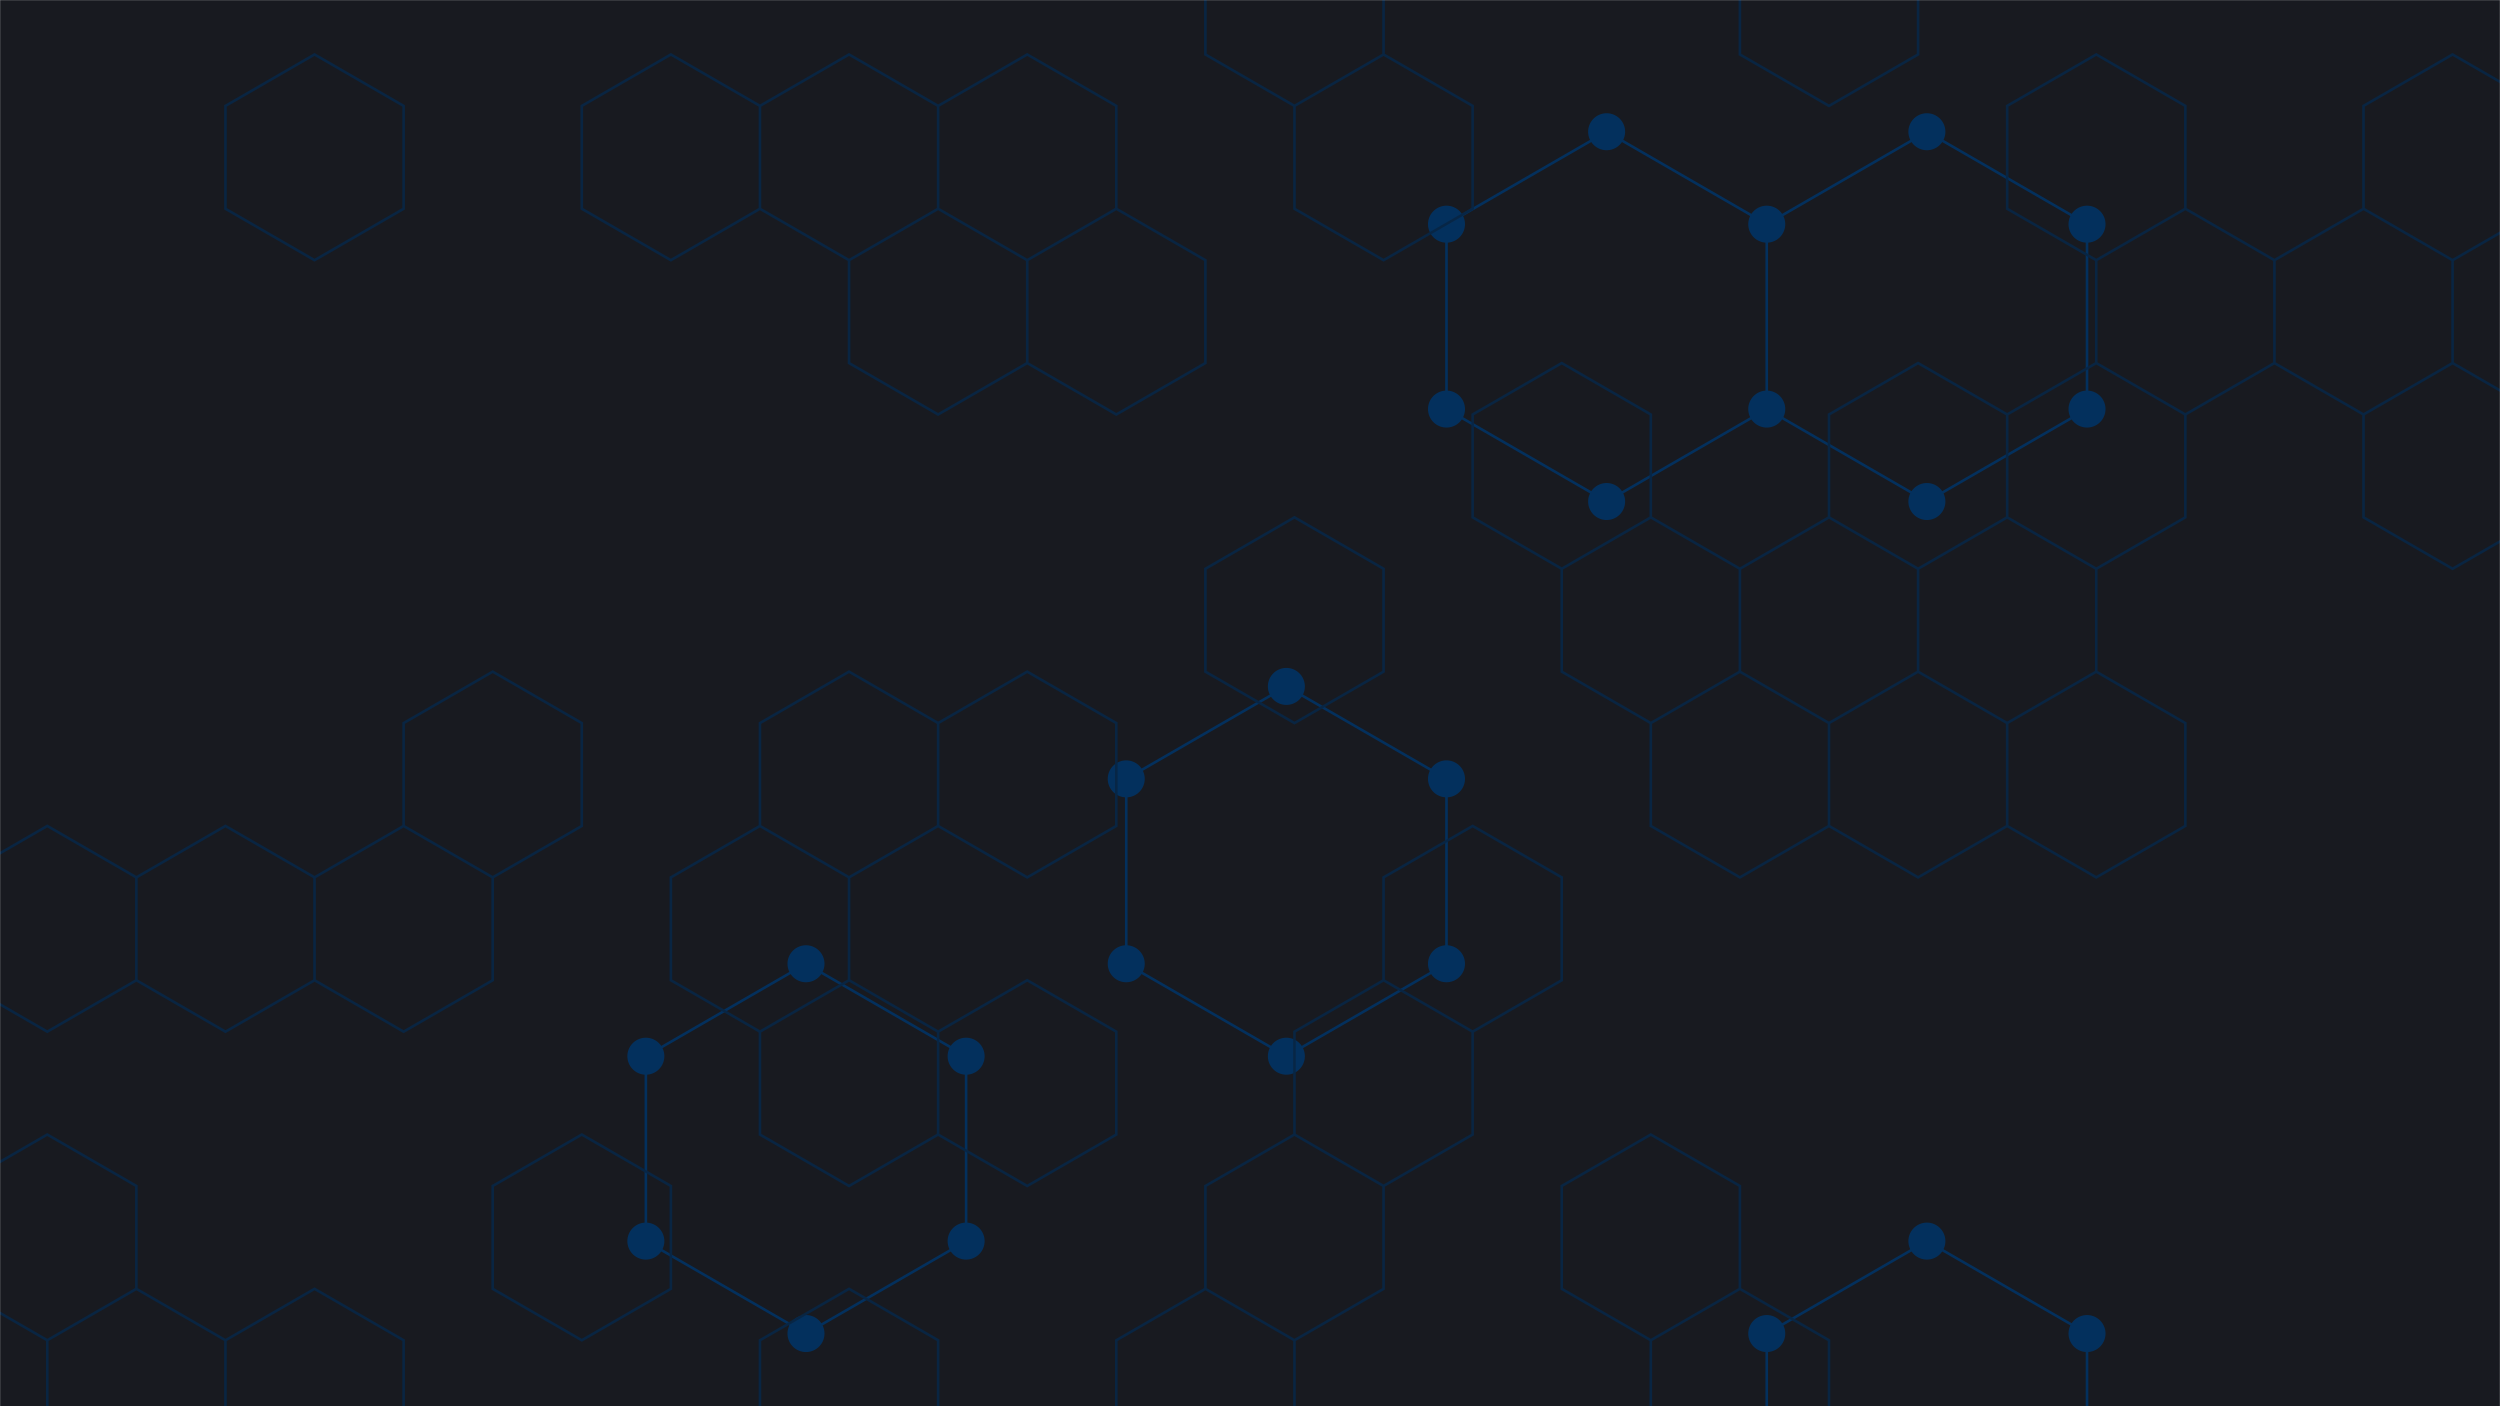 <svg xmlns="http://www.w3.org/2000/svg" version="1.1" xmlns:xlink="http://www.w3.org/1999/xlink" xmlns:svgjs="http://svgjs.dev/svgjs" width="1920" height="1080" preserveAspectRatio="none" viewBox="0 0 1920 1080"><g mask="url(&quot;#SvgjsMask1201&quot;)" fill="none"><rect width="1920" height="1080" x="0" y="0" fill="rgba(24, 26, 32, 1)"></rect><path d="M619 740.17L741.98 811.17L741.98 953.17L619 1024.17L496.02 953.17L496.02 811.17zM987.93 527.17L1110.91 598.17L1110.91 740.17L987.93 811.17L864.95 740.17L864.95 598.17zM1233.89 101.17L1356.87 172.17L1356.87 314.17L1233.89 385.17L1110.91 314.17L1110.91 172.17zM1479.85 101.17L1602.83 172.17L1602.83 314.17L1479.85 385.17L1356.87 314.17L1356.87 172.17zM1479.85 953.17L1602.83 1024.17L1602.83 1166.17L1479.85 1237.17L1356.87 1166.17L1356.87 1024.17z" stroke="#03305d" stroke-width="2"></path><path d="M604.8 740.17 a14.2 14.2 0 1 0 28.4 0 a14.2 14.2 0 1 0 -28.4 0zM727.78 811.17 a14.2 14.2 0 1 0 28.4 0 a14.2 14.2 0 1 0 -28.4 0zM727.78 953.17 a14.2 14.2 0 1 0 28.4 0 a14.2 14.2 0 1 0 -28.4 0zM604.8 1024.17 a14.2 14.2 0 1 0 28.4 0 a14.2 14.2 0 1 0 -28.4 0zM481.82 953.17 a14.2 14.2 0 1 0 28.4 0 a14.2 14.2 0 1 0 -28.4 0zM481.82 811.17 a14.2 14.2 0 1 0 28.4 0 a14.2 14.2 0 1 0 -28.4 0zM973.73 527.17 a14.2 14.2 0 1 0 28.4 0 a14.2 14.2 0 1 0 -28.4 0zM1096.71 598.17 a14.2 14.2 0 1 0 28.4 0 a14.2 14.2 0 1 0 -28.4 0zM1096.71 740.17 a14.2 14.2 0 1 0 28.4 0 a14.2 14.2 0 1 0 -28.4 0zM973.73 811.17 a14.2 14.2 0 1 0 28.4 0 a14.2 14.2 0 1 0 -28.4 0zM850.75 740.17 a14.2 14.2 0 1 0 28.4 0 a14.2 14.2 0 1 0 -28.4 0zM850.75 598.17 a14.2 14.2 0 1 0 28.4 0 a14.2 14.2 0 1 0 -28.4 0zM1219.69 101.17 a14.2 14.2 0 1 0 28.4 0 a14.2 14.2 0 1 0 -28.4 0zM1342.67 172.17 a14.2 14.2 0 1 0 28.4 0 a14.2 14.2 0 1 0 -28.4 0zM1342.67 314.17 a14.2 14.2 0 1 0 28.4 0 a14.2 14.2 0 1 0 -28.4 0zM1219.69 385.17 a14.2 14.2 0 1 0 28.4 0 a14.2 14.2 0 1 0 -28.4 0zM1096.71 314.17 a14.2 14.2 0 1 0 28.4 0 a14.2 14.2 0 1 0 -28.4 0zM1096.71 172.17 a14.2 14.2 0 1 0 28.4 0 a14.2 14.2 0 1 0 -28.4 0zM1465.65 101.17 a14.2 14.2 0 1 0 28.4 0 a14.2 14.2 0 1 0 -28.4 0zM1588.63 172.17 a14.2 14.2 0 1 0 28.4 0 a14.2 14.2 0 1 0 -28.4 0zM1588.63 314.17 a14.2 14.2 0 1 0 28.4 0 a14.2 14.2 0 1 0 -28.4 0zM1465.65 385.17 a14.2 14.2 0 1 0 28.4 0 a14.2 14.2 0 1 0 -28.4 0zM1465.65 953.17 a14.2 14.2 0 1 0 28.4 0 a14.2 14.2 0 1 0 -28.4 0zM1588.63 1024.17 a14.2 14.2 0 1 0 28.4 0 a14.2 14.2 0 1 0 -28.4 0zM1588.63 1166.17 a14.2 14.2 0 1 0 28.4 0 a14.2 14.2 0 1 0 -28.4 0zM1465.65 1237.17 a14.2 14.2 0 1 0 28.4 0 a14.2 14.2 0 1 0 -28.4 0zM1342.67 1166.17 a14.2 14.2 0 1 0 28.4 0 a14.2 14.2 0 1 0 -28.4 0zM1342.67 1024.17 a14.2 14.2 0 1 0 28.4 0 a14.2 14.2 0 1 0 -28.4 0z" fill="#03305d"></path><path d="M36.3 634.33L104.72 673.83L104.72 752.83L36.3 792.33L-32.12 752.83L-32.12 673.83zM36.3 871.33L104.72 910.83L104.72 989.83L36.3 1029.33L-32.12 989.83L-32.12 910.83zM104.72 989.83L173.14 1029.33L173.14 1108.33L104.72 1147.83L36.3 1108.33L36.3 1029.33zM241.55 41.83L309.97 81.33L309.97 160.33L241.55 199.83L173.14 160.33L173.14 81.33zM173.14 634.33L241.55 673.83L241.55 752.83L173.14 792.33L104.72 752.83L104.72 673.83zM241.55 989.83L309.97 1029.33L309.97 1108.33L241.55 1147.83L173.14 1108.33L173.14 1029.33zM378.39 515.83L446.81 555.33L446.81 634.33L378.39 673.83L309.97 634.33L309.97 555.33zM309.97 634.33L378.39 673.83L378.39 752.83L309.97 792.33L241.55 752.83L241.55 673.83zM515.23 41.83L583.64 81.33L583.64 160.33L515.23 199.83L446.81 160.33L446.81 81.33zM446.81 871.33L515.23 910.83L515.23 989.83L446.81 1029.33L378.39 989.83L378.39 910.83zM652.06 41.83L720.48 81.33L720.48 160.33L652.06 199.83L583.64 160.33L583.64 81.33zM652.06 515.83L720.48 555.33L720.48 634.33L652.06 673.83L583.64 634.33L583.64 555.33zM583.64 634.33L652.06 673.83L652.06 752.83L583.64 792.33L515.23 752.83L515.23 673.83zM652.06 752.83L720.48 792.33L720.48 871.33L652.06 910.83L583.64 871.33L583.64 792.33zM652.06 989.83L720.48 1029.33L720.48 1108.33L652.06 1147.83L583.64 1108.33L583.64 1029.33zM788.9 41.83L857.32 81.33L857.32 160.33L788.9 199.83L720.48 160.33L720.48 81.33zM720.48 160.33L788.9 199.83L788.9 278.83L720.48 318.33L652.06 278.83L652.06 199.83zM788.9 515.83L857.32 555.33L857.32 634.33L788.9 673.83L720.48 634.33L720.48 555.33zM788.9 752.83L857.32 792.33L857.32 871.33L788.9 910.83L720.48 871.33L720.48 792.33zM857.32 160.33L925.73 199.83L925.73 278.83L857.32 318.33L788.9 278.83L788.9 199.83zM925.73 989.83L994.15 1029.33L994.15 1108.33L925.73 1147.83L857.32 1108.33L857.32 1029.33zM994.15 -76.67L1062.57 -37.17L1062.57 41.83L994.15 81.33L925.73 41.83L925.73 -37.17zM1062.57 41.83L1130.99 81.33L1130.99 160.33L1062.57 199.83L994.15 160.33L994.15 81.33zM994.15 397.33L1062.57 436.83L1062.57 515.83L994.15 555.33L925.73 515.83L925.73 436.83zM1062.57 752.83L1130.99 792.33L1130.99 871.33L1062.57 910.83L994.15 871.33L994.15 792.33zM994.15 871.33L1062.57 910.83L1062.57 989.83L994.15 1029.33L925.73 989.83L925.73 910.83zM1199.41 278.83L1267.82 318.33L1267.82 397.33L1199.41 436.83L1130.99 397.33L1130.99 318.33zM1130.99 634.33L1199.41 673.83L1199.41 752.83L1130.99 792.33L1062.57 752.83L1062.57 673.83zM1267.82 397.33L1336.24 436.83L1336.24 515.83L1267.82 555.33L1199.41 515.83L1199.41 436.83zM1336.24 515.83L1404.66 555.33L1404.66 634.33L1336.24 673.83L1267.82 634.33L1267.82 555.33zM1267.82 871.33L1336.24 910.83L1336.24 989.83L1267.82 1029.33L1199.41 989.83L1199.41 910.83zM1336.24 989.83L1404.66 1029.33L1404.66 1108.33L1336.24 1147.83L1267.82 1108.33L1267.82 1029.33zM1404.66 -76.67L1473.08 -37.17L1473.08 41.83L1404.66 81.33L1336.24 41.83L1336.24 -37.17zM1473.08 278.83L1541.49 318.33L1541.49 397.33L1473.08 436.83L1404.66 397.33L1404.66 318.33zM1404.66 397.33L1473.08 436.83L1473.08 515.83L1404.66 555.33L1336.24 515.83L1336.24 436.83zM1473.08 515.83L1541.49 555.33L1541.49 634.33L1473.08 673.83L1404.66 634.33L1404.66 555.33zM1609.91 41.83L1678.33 81.33L1678.33 160.33L1609.91 199.83L1541.49 160.33L1541.49 81.33zM1609.91 278.83L1678.33 318.33L1678.33 397.33L1609.91 436.83L1541.49 397.33L1541.49 318.33zM1541.49 397.33L1609.91 436.83L1609.91 515.83L1541.49 555.33L1473.08 515.83L1473.08 436.83zM1609.91 515.83L1678.33 555.33L1678.33 634.33L1609.91 673.83L1541.49 634.33L1541.49 555.33zM1678.33 160.33L1746.75 199.83L1746.75 278.83L1678.33 318.33L1609.91 278.83L1609.91 199.83zM1883.58 41.83L1952 81.33L1952 160.33L1883.58 199.83L1815.17 160.33L1815.17 81.33zM1815.17 160.33L1883.58 199.83L1883.58 278.83L1815.17 318.33L1746.75 278.83L1746.75 199.83zM1883.58 278.83L1952 318.33L1952 397.33L1883.58 436.83L1815.17 397.33L1815.17 318.33zM1952 160.33L2020.42 199.83L2020.42 278.83L1952 318.33L1883.58 278.83L1883.58 199.83z" stroke="rgba(8, 38, 69, 0.93)" stroke-width="2"></path></g><defs><mask id="SvgjsMask1201"><rect width="1920" height="1080" fill="#ffffff"></rect></mask></defs></svg>